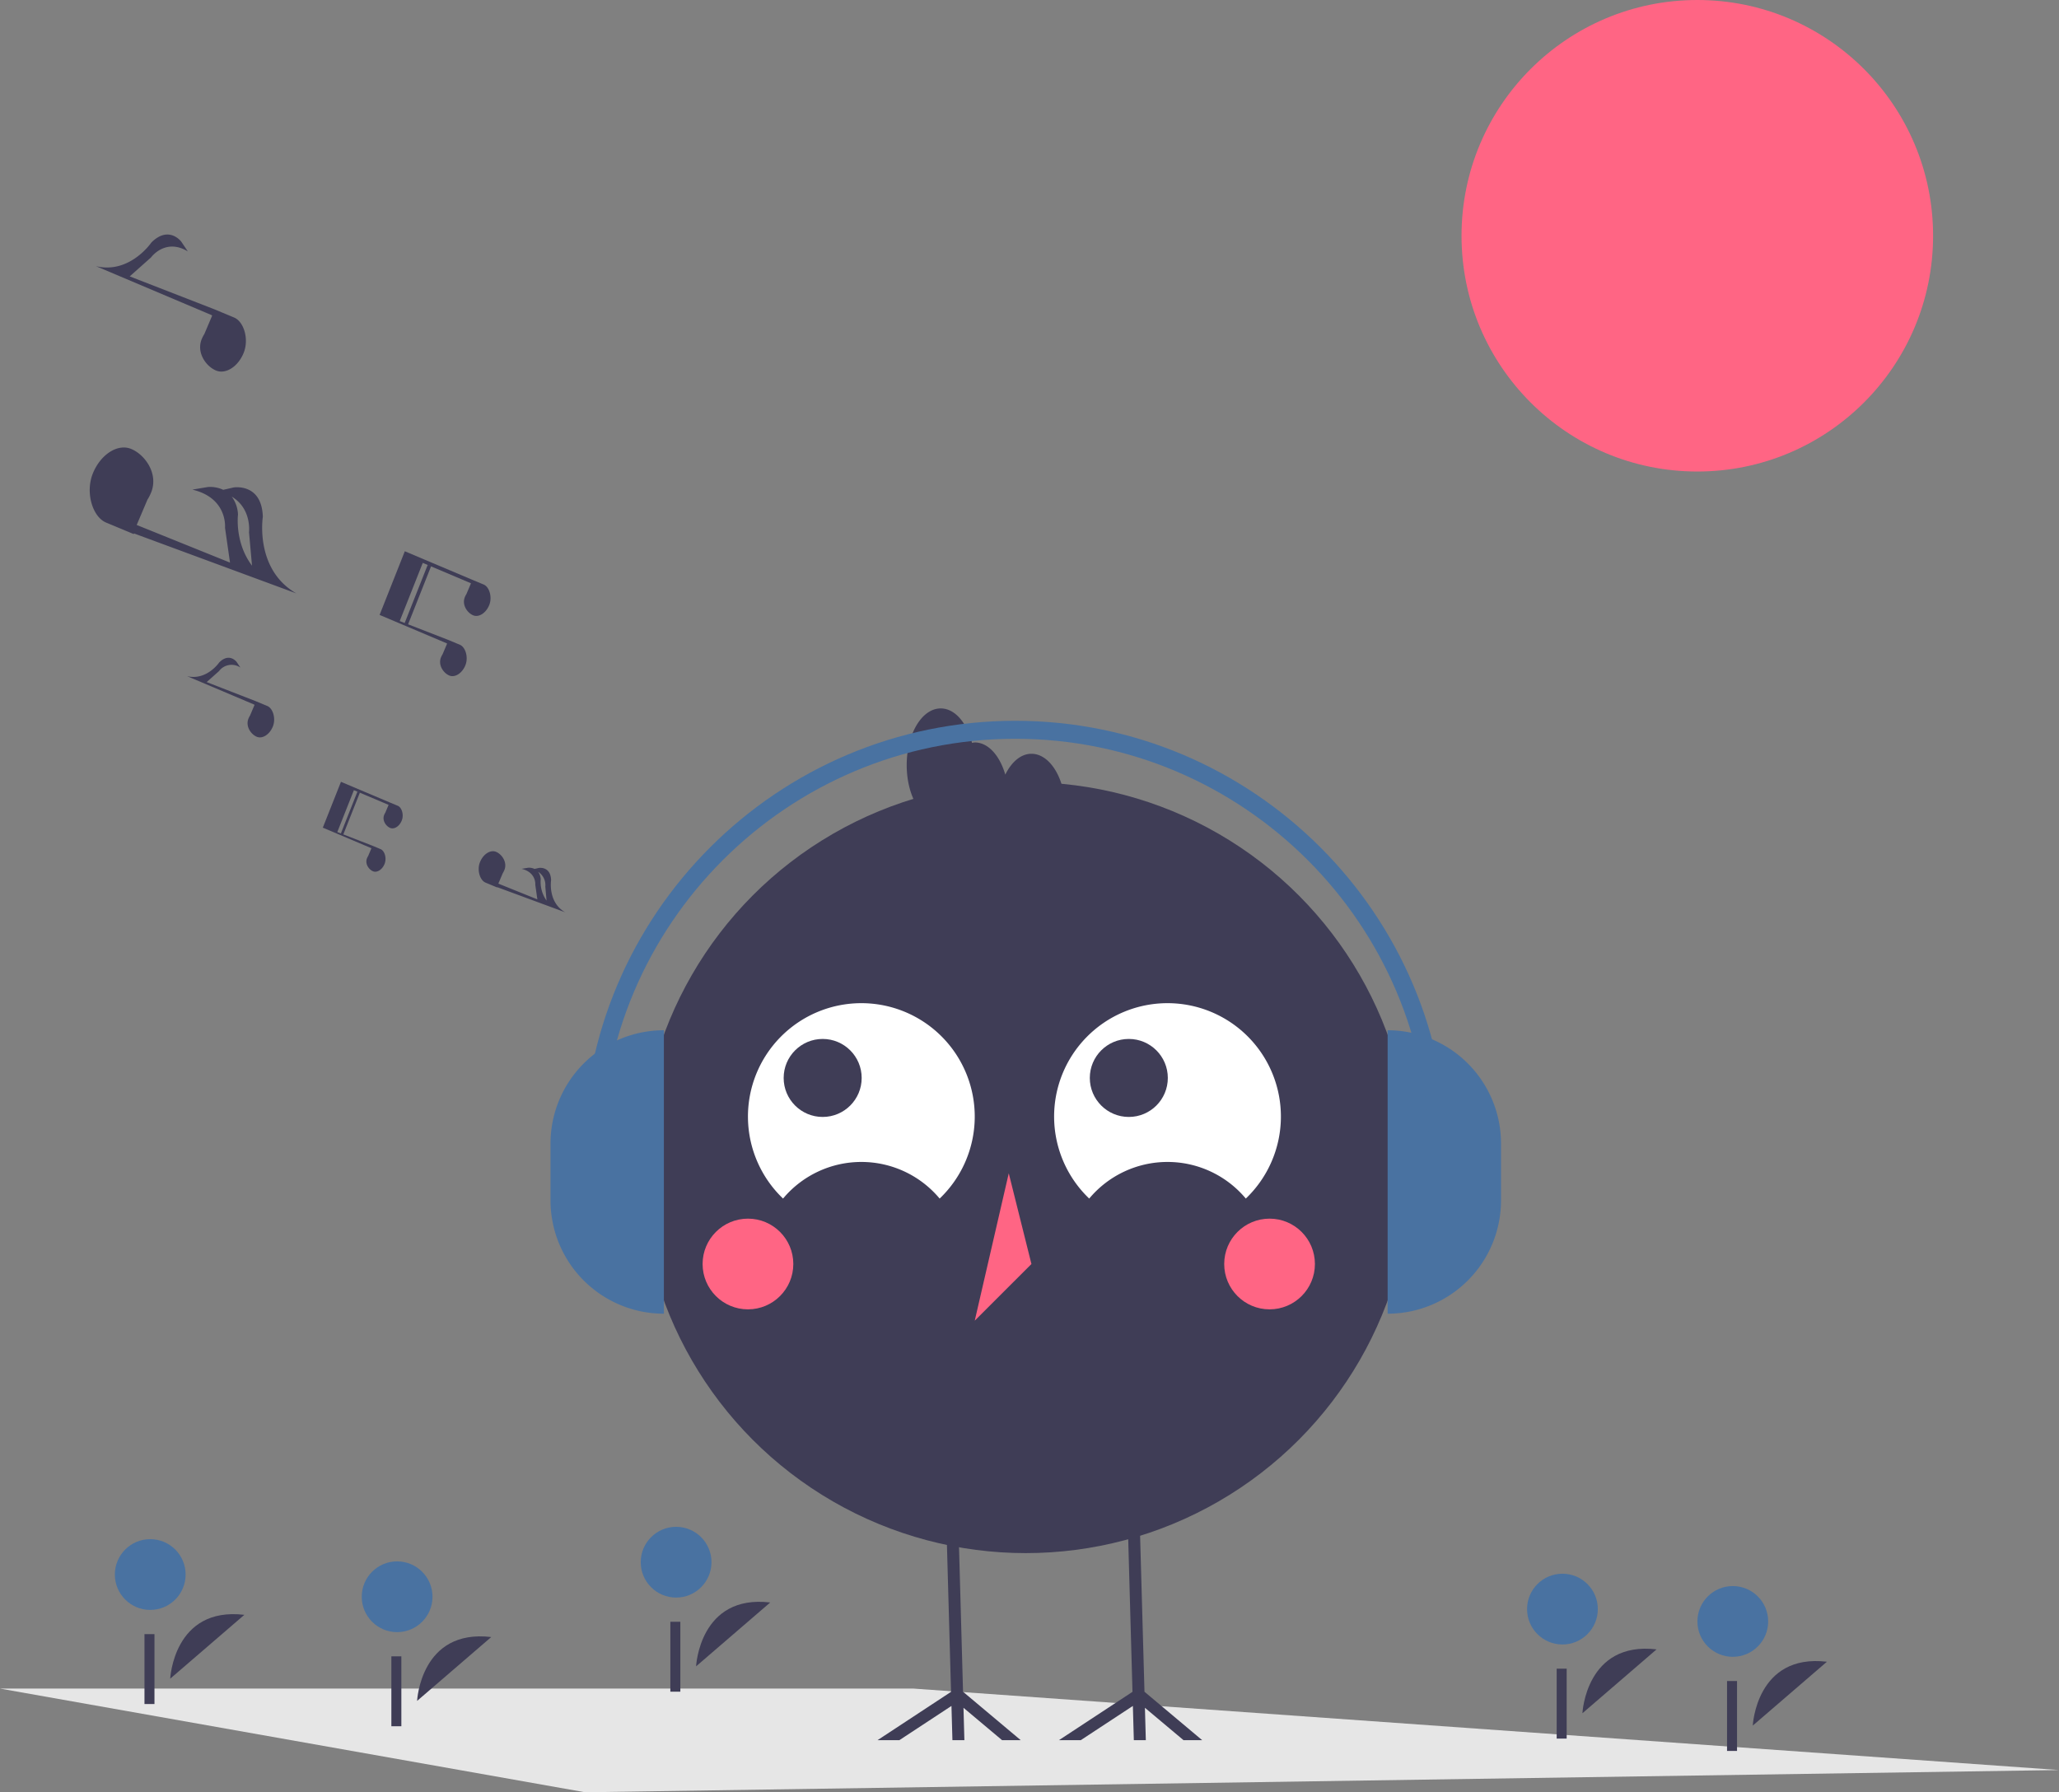 <?xml version="1.0" encoding="UTF-8" standalone="no"?>
<svg
   xmlns:dc="http://purl.org/dc/elements/1.1/"
   xmlns:cc="http://creativecommons.org/ns#"
   xmlns:rdf="http://www.w3.org/1999/02/22-rdf-syntax-ns#"
   xmlns:svg="http://www.w3.org/2000/svg"
   xmlns="http://www.w3.org/2000/svg"
   xmlns:sodipodi="http://sodipodi.sourceforge.net/DTD/sodipodi-0.dtd"
   xmlns:inkscape="http://www.inkscape.org/namespaces/inkscape"
   inkscape:version="1.0 (4035a4fb49, 2020-05-01)"
   sodipodi:docname="undraw_happy_music_g6wc.svg"
   version="1.1"
   viewBox="0 0 887.772 772.831"
   height="772.831"
   width="887.772"
   data-name="Layer 1"
   id="a780dc9c-2107-4fd6-8fec-765248a5097a">
  <rect x="0" y="0" width="887.772" height="772.831" fill="#808080" stroke="none"/>
  <defs
     id="defs83" />
  <sodipodi:namedview
     inkscape:current-layer="a780dc9c-2107-4fd6-8fec-765248a5097a"
     inkscape:window-maximized="0"
     inkscape:window-y="0"
     inkscape:window-x="0"
     inkscape:cy="246.47095"
     inkscape:cx="443.88614"
     inkscape:zoom="1.1433112"
     showgrid="false"
     id="namedview81"
     inkscape:window-height="864"
     inkscape:window-width="2384"
     inkscape:pageshadow="2"
     inkscape:pageopacity="0"
     guidetolerance="10"
     gridtolerance="10"
     objecttolerance="10"
     borderopacity="1"
     bordercolor="#666666"
     pagecolor="#ffffff" />
  <title
     id="title2">happy_music</title>
  <polygon
     id="polygon4"
     fill="#e6e6e6"
     points="887.772 763.25 252.263 772.831 0 728.121 393.817 728.121 887.772 763.25" />
  <circle
     id="circle6"
     fill="#ff6584"
     r="101.66"
     cy="101.66"
     cx="731.822" />
  <path
     id="path8"
     fill="#3f3d56"
     transform="translate(-156.114 -63.585)"
     d="M335.954,797.02s1.487-31.159,31.971-27.537" />
  <circle
     style="fill:#4972a1;fill-opacity:1"
     id="circle10"
     fill="#6c63ff"
     r="15.257"
     cy="688.526"
     cx="171.227" />
  <rect
     id="rect12"
     fill="#3f3d56"
     height="30.147"
     width="4.307"
     y="714.218"
     x="168.744" />
  <path
     id="path14"
     fill="#3f3d56"
     transform="translate(-156.114 -63.585)"
     d="M838.401,802.342s1.487-31.159,31.971-27.537" />
  <circle
     style="fill:#4972a1;fill-opacity:1"
     id="circle16"
     fill="#6c63ff"
     r="15.257"
     cy="693.849"
     cx="673.673" />
  <rect
     id="rect18"
     fill="#3f3d56"
     height="30.147"
     width="4.307"
     y="719.541"
     x="671.191" />
  <path
     id="path20"
     fill="#3f3d56"
     transform="translate(-156.114 -63.585)"
     d="M911.851,807.665s1.487-31.159,31.971-27.537" />
  <circle
     style="fill:#4972a1;fill-opacity:1"
     id="circle22"
     fill="#6c63ff"
     r="15.257"
     cy="699.171"
     cx="747.124" />
  <rect
     id="rect24"
     fill="#3f3d56"
     height="30.147"
     width="4.307"
     y="724.863"
     x="744.642" />
  <path
     id="path26"
     fill="#3f3d56"
     transform="translate(-156.114 -63.585)"
     d="M456.243,782.116s1.487-31.159,31.971-27.537" />
  <circle
     style="fill:#4972a1;fill-opacity:1"
     id="circle28"
     fill="#6c63ff"
     r="15.257"
     cy="673.623"
     cx="291.516" />
  <rect
     id="rect30"
     fill="#3f3d56"
     height="30.147"
     width="4.307"
     y="699.315"
     x="289.033" />
  <path
     id="path32"
     fill="#3f3d56"
     transform="translate(-156.114 -63.585)"
     d="M229.504,787.439s1.487-31.159,31.971-27.537" />
  <circle
     style="fill:#4972a1;fill-opacity:1"
     id="circle34"
     fill="#6c63ff"
     r="15.257"
     cy="678.946"
     cx="64.776" />
  <rect
     id="rect36"
     fill="#3f3d56"
     height="30.147"
     width="4.307"
     y="704.638"
     x="62.294" />
  <circle
     id="circle38"
     fill="#3f3d56"
     r="166.228"
     cy="503.482"
     cx="442.277" />
  <path
     id="path40"
     fill="#fff"
     transform="translate(-156.114 -63.585)"
     d="M493.74,580.41a43.988,43.988,0,0,1,67.519,0,48.891,48.891,0,1,0-67.519,0Z" />
  <path
     id="path42"
     fill="#fff"
     transform="translate(-156.114 -63.585)"
     d="M625.745,580.41a43.988,43.988,0,0,1,67.519,0,48.891,48.891,0,1,0-67.519,0Z" />
  <circle
     id="circle44"
     fill="#3f3d56"
     r="16.818"
     cy="464.814"
     cx="354.707" />
  <circle
     id="circle46"
     fill="#3f3d56"
     r="16.818"
     cy="464.814"
     cx="486.707" />
  <circle
     id="circle48"
     fill="#ff6584"
     r="19.556"
     cy="545.039"
     cx="322.495" />
  <circle
     id="circle50"
     fill="#ff6584"
     r="19.556"
     cy="545.039"
     cx="547.392" />
  <polygon
     id="polygon52"
     fill="#ff6584"
     points="434.943 505.926 420.276 569.484 444.721 545.039 434.943 505.926" />
  <polygon
     id="polygon54"
     fill="#3f3d56"
     points="510.307 750.38 493.655 736.404 494.043 750.38 488.871 750.38 488.458 735.602 465.975 750.38 456.563 750.38 488.29 729.526 487.061 685.737 486.143 652.666 491.302 652.524 492.233 685.737 493.461 729.487 518.348 750.38 510.307 750.38" />
  <polygon
     id="polygon56"
     fill="#3f3d56"
     points="432.076 750.38 415.424 736.404 415.812 750.38 410.654 750.38 410.24 735.602 387.757 750.38 378.345 750.38 410.059 729.526 408.831 685.737 407.913 652.666 413.084 652.524 414.015 685.737 415.23 729.487 440.118 750.38 432.076 750.38" />
  <path
     id="path58"
     fill="#3f3d56"
     transform="translate(-156.114 -63.585)"
     d="M600.835,388.616c-4.561,0-8.585,3.543-11.275,8.985-2.371-8.183-7.353-13.874-13.17-13.874a8.847,8.847,0,0,0-1.174.197c-2.236-8.737-7.434-14.864-13.493-14.864-8.101,0-14.667,10.945-14.667,24.445s6.567,24.445,14.667,24.445a8.847,8.847,0,0,0,1.174-.197c2.236,8.737,7.434,14.864,13.493,14.864,4.561,0,8.585-3.543,11.275-8.985,2.371,8.183,7.353,13.874,13.17,13.874,8.101,0,14.667-10.945,14.667-24.445S608.936,388.616,600.835,388.616Z" />
  <path
     style="fill:#4972a1;fill-opacity:1"
     id="path60"
     fill="#6c63ff"
     transform="translate(679.724 1074.308) rotate(180)"
     d="M393.474,507.833h0a48.891,48.891,0,0,1,48.891,48.891v24.445a48.891,48.891,0,0,1-48.891,48.891h0a0,0,0,0,1,0,0V507.833A0,0,0,0,1,393.474,507.833Z" />
  <path
     style="fill:#4972a1;fill-opacity:1"
     id="path62"
     fill="#6c63ff"
     d="M598.303,444.248h0A48.891,48.891,0,0,1,647.194,493.139v24.445a48.891,48.891,0,0,1-48.891,48.891h0a0,0,0,0,1,0,0V444.248A0,0,0,0,1,598.303,444.248Z" />
  <path
     style="fill:#4972a1;fill-opacity:1"
     id="path64"
     fill="#6c63ff"
     transform="translate(-156.114 -63.585)"
     d="M780.037,560.565H772.279c0-98.377-80.036-178.414-178.414-178.414-98.377,0-178.414,80.036-178.414,178.414H407.695c0-102.655,83.516-186.171,186.171-186.171C696.521,374.394,780.037,457.91,780.037,560.565Z" />
  <polygon
     id="polygon66"
     fill="#3f3d56"
     points="131.69 367.997 131.69 367.997 131.69 367.997 131.69 367.997" />
  <path
     id="path68"
     fill="#3f3d56"
     transform="translate(-156.114 -63.585)"
     d="M327.661,411.058l.001-.003-3.644-1.518-15.377-6.5-5.512-2.33-.423,1.068h0l-7.404,18.694L316.14,429.288l.109.099-1.404,3.311a5.862,5.862,0,0,0-.49.955c-.984,2.484.874,4.954,2.63,5.649s3.977-.754,4.961-3.237c.97-2.45.022-5.562-1.689-6.314l.002-.003-3.644-1.518-12.467-4.846,7.123-17.985-1.056-.418-7.126,17.992-1.542-.599,7.154-18.062.188.08,14.654,6.202.109.099-1.404,3.311a5.851,5.851,0,0,0-.49.955c-.984,2.484.874,4.954,2.63,5.649s3.977-.754,4.961-3.237C330.321,414.922,329.372,411.81,327.661,411.058Z" />
  <path
     id="path70"
     fill="#3f3d56"
     transform="translate(-156.114 -63.585)"
     d="M399.781,456.952c-7.564-4.325-6.05-13.815-6.05-13.815-.19-6.165-5.284-5.293-5.284-5.293l-1.854.423a5.629,5.629,0,0,0-2.757-.51l-2.82.475c6.421,1.509,5.894,6.881,5.894,6.881l.9,6.281-16.826-6.788,1.932-4.555a8.129,8.129,0,0,0,.68-1.327c1.366-3.449-1.214-6.881-3.653-7.846-2.439-.966-5.524,1.047-6.89,4.496-1.347,3.402-.03,7.725,2.346,8.769l-.002.004,5.062,2.108.038-.119Zm-8.544-11.036.54,6.012a13.867,13.867,0,0,1-2.526-9.207,5.823,5.823,0,0,0-1.127-3.225A6.831,6.831,0,0,1,391.237,445.916Z" />
  <path
     id="path72"
     fill="#3f3d56"
     transform="translate(-156.114 -63.585)"
     d="M271.433,368.041l.002-.004-5.062-2.108-21.154-8.223,5.339-4.75a6.744,6.744,0,0,1,9.217-1.51l-1.657-2.462s-3.115-4.124-7.475.239c0,0-5.395,7.953-13.869,5.926l28.94,12.249.152.138-1.95,4.598a8.124,8.124,0,0,0-.68,1.327c-1.366,3.449,1.214,6.88,3.653,7.846s5.524-1.047,6.89-4.496C275.127,373.407,273.81,369.085,271.433,368.041Z" />
  <path
     id="path74"
     fill="#3f3d56"
     transform="translate(-156.114 -63.585)"
     d="M348.88,341.126l-1.95,4.598a8.132,8.132,0,0,0-.68,1.327c-1.366,3.449,1.214,6.88,3.653,7.846s5.524-1.047,6.89-4.496c1.348-3.402.031-7.725-2.346-8.769l.002-.004-5.062-2.108-17.315-6.731,9.893-24.98-1.466-.581-9.897,24.989-2.141-.832,9.936-25.087.262.111,20.353,8.614.152.138L357.213,319.76a8.137,8.137,0,0,0-.68,1.327c-1.366,3.449,1.214,6.881,3.653,7.847s5.524-1.047,6.89-4.497c1.348-3.402.031-7.725-2.346-8.769l.002-.004-5.062-2.108L338.985,304.812h0l-.001-0-.671-.284-7.655-3.236-10.871,27.447,28.94,12.249Zm-18.809-38.351Z" />
  <path
     id="path76"
     fill="#3f3d56"
     transform="translate(-156.114 -63.585)"
     d="M257.167,200.556l.004-.007-8.713-3.629-36.416-14.156,9.191-8.177s6.114-8.483,15.866-2.599l-2.852-4.239s-5.362-7.099-12.868.412c0,0-9.287,13.691-23.874,10.201l49.819,21.086.262.237-3.357,7.916a14.005,14.005,0,0,0-1.171,2.285c-2.352,5.938,2.09,11.844,6.289,13.507s9.509-1.803,11.861-7.74C263.526,209.795,261.259,202.354,257.167,200.556Z" />
  <path
     id="path78"
     fill="#3f3d56"
     transform="translate(-156.114 -63.585)"
     d="M283.907,319.47c-18.085-10.34-14.466-33.03-14.466-33.03-.455-14.741-12.634-12.654-12.634-12.654l-4.432,1.011a13.458,13.458,0,0,0-6.591-1.219l-6.742,1.135c15.353,3.607,14.092,16.451,14.092,16.451l2.151,15.017-40.229-16.229,4.619-10.891a19.451,19.451,0,0,0,1.627-3.173c3.266-8.247-2.903-16.451-8.735-18.76s-13.207,2.504-16.474,10.751c-3.222,8.135-.073,18.469,5.61,20.966l-.005.01,12.102,5.04.09-.285Zm-20.429-26.386,1.295,14.424c-7.596-10.083-6.043-22.062-6.043-22.062a13.925,13.925,0,0,0-2.694-7.711C264.761,282.956,263.478,293.084,263.478,293.084Z" />
</svg>
